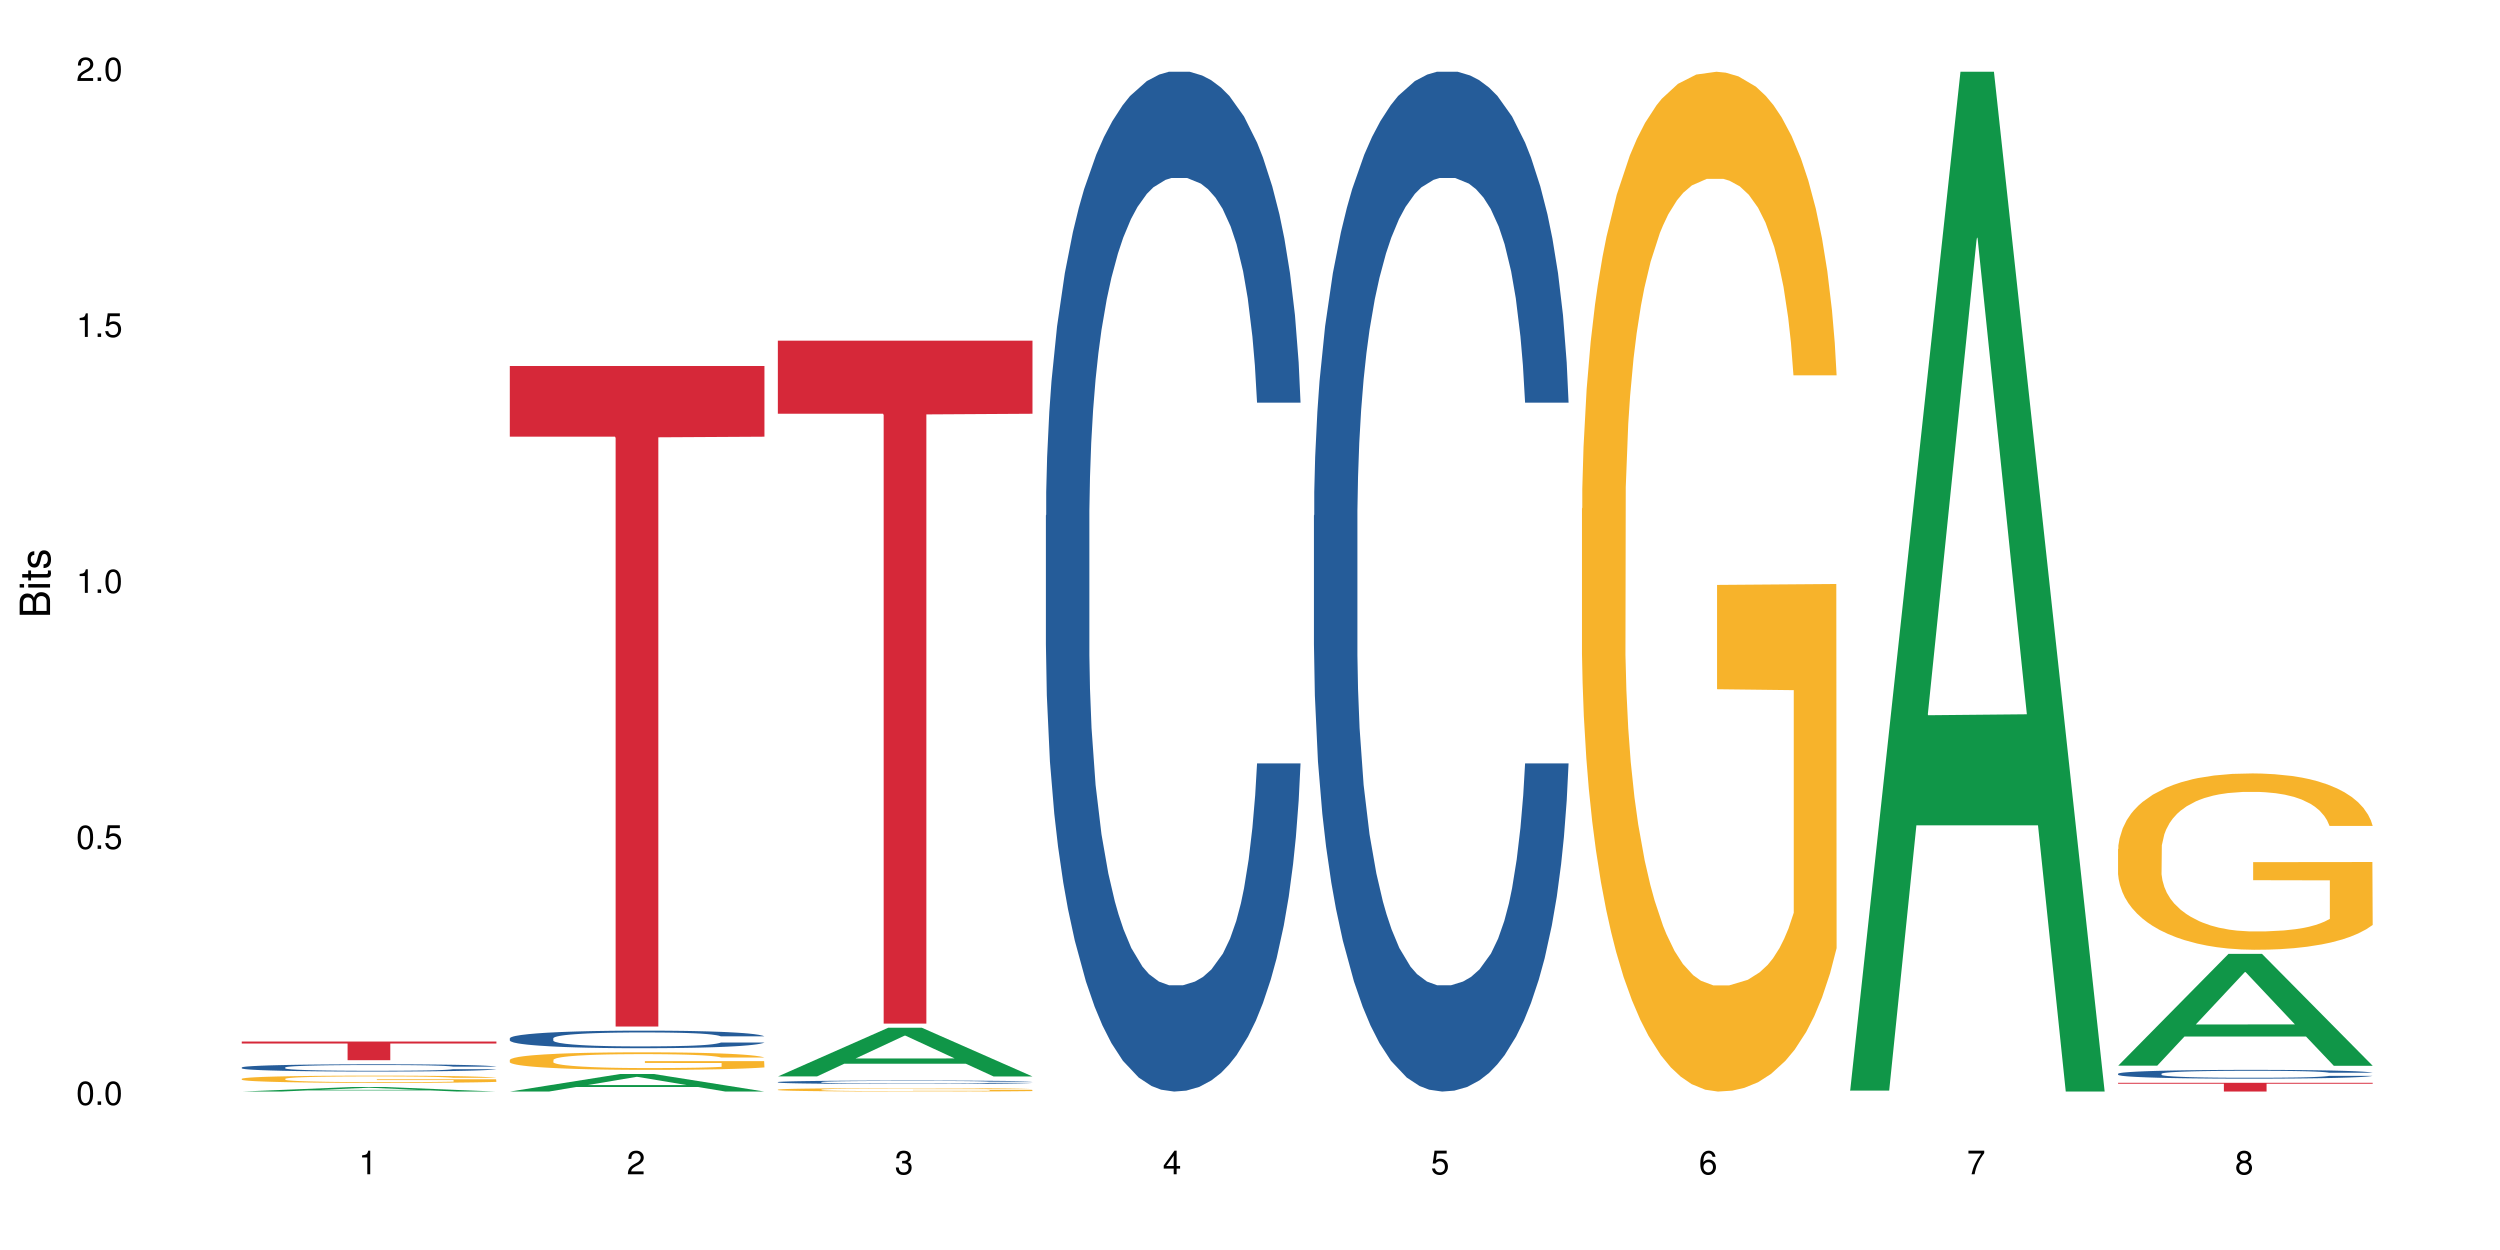 <?xml version="1.0" encoding="UTF-8"?>
<svg xmlns="http://www.w3.org/2000/svg" xmlns:xlink="http://www.w3.org/1999/xlink" width="720pt" height="360pt" viewBox="0 0 720 360" version="1.1">
<defs>
<g>
<symbol overflow="visible" id="glyph0-0">
<path style="stroke:none;" d=""/>
</symbol>
<symbol overflow="visible" id="glyph0-1">
<path style="stroke:none;" d="M 2.641 -6.797 C 2 -6.797 1.422 -6.531 1.078 -6.047 C 0.641 -5.453 0.406 -4.547 0.406 -3.297 C 0.406 -1 1.188 0.219 2.641 0.219 C 4.078 0.219 4.859 -1 4.859 -3.234 C 4.859 -4.562 4.656 -5.438 4.203 -6.047 C 3.844 -6.531 3.281 -6.797 2.641 -6.797 Z M 2.641 -6.047 C 3.547 -6.047 4 -5.125 4 -3.312 C 4 -1.375 3.562 -0.484 2.625 -0.484 C 1.734 -0.484 1.281 -1.422 1.281 -3.281 C 1.281 -5.141 1.734 -6.047 2.641 -6.047 Z M 2.641 -6.047 "/>
</symbol>
<symbol overflow="visible" id="glyph0-2">
<path style="stroke:none;" d="M 1.828 -1 L 0.828 -1 L 0.828 0 L 1.828 0 Z M 1.828 -1 "/>
</symbol>
<symbol overflow="visible" id="glyph0-3">
<path style="stroke:none;" d="M 4.562 -6.797 L 1.062 -6.797 L 0.547 -3.094 L 1.328 -3.094 C 1.719 -3.562 2.047 -3.734 2.578 -3.734 C 3.484 -3.734 4.062 -3.109 4.062 -2.094 C 4.062 -1.125 3.484 -0.531 2.578 -0.531 C 1.828 -0.531 1.375 -0.906 1.188 -1.672 L 0.328 -1.672 C 0.453 -1.109 0.547 -0.844 0.75 -0.594 C 1.125 -0.078 1.828 0.219 2.594 0.219 C 3.969 0.219 4.922 -0.781 4.922 -2.219 C 4.922 -3.562 4.031 -4.484 2.719 -4.484 C 2.25 -4.484 1.859 -4.359 1.469 -4.062 L 1.734 -5.969 L 4.562 -5.969 Z M 4.562 -6.797 "/>
</symbol>
<symbol overflow="visible" id="glyph0-4">
<path style="stroke:none;" d="M 2.484 -4.844 L 2.484 0 L 3.328 0 L 3.328 -6.797 L 2.766 -6.797 C 2.469 -5.75 2.281 -5.609 0.984 -5.453 L 0.984 -4.844 Z M 2.484 -4.844 "/>
</symbol>
<symbol overflow="visible" id="glyph0-5">
<path style="stroke:none;" d="M 4.859 -0.828 L 1.281 -0.828 C 1.359 -1.391 1.672 -1.75 2.5 -2.234 L 3.469 -2.75 C 4.406 -3.266 4.906 -3.969 4.906 -4.812 C 4.906 -5.375 4.672 -5.906 4.266 -6.266 C 3.859 -6.625 3.375 -6.797 2.719 -6.797 C 1.859 -6.797 1.219 -6.5 0.844 -5.922 C 0.609 -5.562 0.5 -5.125 0.484 -4.438 L 1.328 -4.438 C 1.359 -4.906 1.406 -5.188 1.531 -5.406 C 1.75 -5.812 2.188 -6.062 2.703 -6.062 C 3.469 -6.062 4.031 -5.516 4.031 -4.781 C 4.031 -4.25 3.719 -3.797 3.125 -3.438 L 2.234 -2.938 C 0.812 -2.141 0.406 -1.5 0.328 0 L 4.859 0 Z M 4.859 -0.828 "/>
</symbol>
<symbol overflow="visible" id="glyph0-6">
<path style="stroke:none;" d="M 2.125 -3.125 L 2.578 -3.125 C 3.516 -3.125 3.984 -2.703 3.984 -1.891 C 3.984 -1.031 3.469 -0.531 2.578 -0.531 C 1.656 -0.531 1.203 -0.984 1.156 -1.969 L 0.312 -1.969 C 0.344 -1.422 0.438 -1.078 0.609 -0.766 C 0.953 -0.109 1.625 0.219 2.547 0.219 C 3.953 0.219 4.859 -0.609 4.859 -1.906 C 4.859 -2.766 4.516 -3.25 3.703 -3.516 C 4.344 -3.766 4.656 -4.25 4.656 -4.938 C 4.656 -6.109 3.875 -6.797 2.578 -6.797 C 1.203 -6.797 0.484 -6.047 0.453 -4.609 L 1.297 -4.609 C 1.312 -5.016 1.344 -5.25 1.453 -5.453 C 1.641 -5.828 2.062 -6.062 2.594 -6.062 C 3.344 -6.062 3.797 -5.625 3.797 -4.906 C 3.797 -4.422 3.609 -4.141 3.25 -3.984 C 3.016 -3.891 2.719 -3.844 2.125 -3.844 Z M 2.125 -3.125 "/>
</symbol>
<symbol overflow="visible" id="glyph0-7">
<path style="stroke:none;" d="M 3.141 -1.625 L 3.141 0 L 3.984 0 L 3.984 -1.625 L 4.984 -1.625 L 4.984 -2.391 L 3.984 -2.391 L 3.984 -6.797 L 3.359 -6.797 L 0.266 -2.516 L 0.266 -1.625 Z M 3.141 -2.391 L 1 -2.391 L 3.141 -5.359 Z M 3.141 -2.391 "/>
</symbol>
<symbol overflow="visible" id="glyph0-8">
<path style="stroke:none;" d="M 4.781 -5.031 C 4.609 -6.141 3.891 -6.797 2.844 -6.797 C 2.094 -6.797 1.422 -6.438 1.031 -5.828 C 0.609 -5.172 0.406 -4.344 0.406 -3.094 C 0.406 -1.953 0.578 -1.234 0.984 -0.625 C 1.359 -0.078 1.953 0.219 2.703 0.219 C 3.984 0.219 4.922 -0.734 4.922 -2.078 C 4.922 -3.344 4.062 -4.234 2.844 -4.234 C 2.172 -4.234 1.641 -3.969 1.281 -3.469 C 1.281 -5.125 1.828 -6.047 2.797 -6.047 C 3.391 -6.047 3.797 -5.672 3.938 -5.031 Z M 2.734 -3.484 C 3.547 -3.484 4.062 -2.922 4.062 -2 C 4.062 -1.156 3.484 -0.531 2.703 -0.531 C 1.922 -0.531 1.328 -1.188 1.328 -2.047 C 1.328 -2.891 1.906 -3.484 2.734 -3.484 Z M 2.734 -3.484 "/>
</symbol>
<symbol overflow="visible" id="glyph0-9">
<path style="stroke:none;" d="M 4.984 -6.797 L 0.438 -6.797 L 0.438 -5.969 L 4.109 -5.969 C 2.5 -3.656 1.828 -2.234 1.328 0 L 2.219 0 C 2.594 -2.172 3.453 -4.047 4.984 -6.094 Z M 4.984 -6.797 "/>
</symbol>
<symbol overflow="visible" id="glyph0-10">
<path style="stroke:none;" d="M 3.75 -3.578 C 4.453 -4 4.688 -4.344 4.688 -4.984 C 4.688 -6.047 3.844 -6.797 2.641 -6.797 C 1.438 -6.797 0.594 -6.047 0.594 -4.984 C 0.594 -4.359 0.828 -4.016 1.516 -3.578 C 0.734 -3.203 0.359 -2.641 0.359 -1.891 C 0.359 -0.641 1.297 0.219 2.641 0.219 C 3.984 0.219 4.922 -0.641 4.922 -1.875 C 4.922 -2.641 4.531 -3.203 3.75 -3.578 Z M 2.641 -6.047 C 3.359 -6.047 3.812 -5.625 3.812 -4.969 C 3.812 -4.344 3.344 -3.922 2.641 -3.922 C 1.922 -3.922 1.453 -4.344 1.453 -4.984 C 1.453 -5.625 1.922 -6.047 2.641 -6.047 Z M 2.641 -3.203 C 3.484 -3.203 4.062 -2.672 4.062 -1.875 C 4.062 -1.062 3.484 -0.531 2.625 -0.531 C 1.797 -0.531 1.219 -1.078 1.219 -1.875 C 1.219 -2.672 1.797 -3.203 2.641 -3.203 Z M 2.641 -3.203 "/>
</symbol>
<symbol overflow="visible" id="glyph1-0">
<path style="stroke:none;" d=""/>
</symbol>
<symbol overflow="visible" id="glyph1-1">
<path style="stroke:none;" d="M 0 -0.953 L 0 -4.891 C 0 -5.719 -0.234 -6.344 -0.734 -6.797 C -1.188 -7.234 -1.812 -7.469 -2.5 -7.469 C -3.547 -7.469 -4.188 -7 -4.625 -5.875 C -4.984 -6.672 -5.641 -7.094 -6.531 -7.094 C -7.156 -7.094 -7.734 -6.859 -8.141 -6.391 C -8.562 -5.938 -8.75 -5.344 -8.75 -4.5 L -8.75 -0.953 Z M -4.984 -2.062 L -7.766 -2.062 L -7.766 -4.219 C -7.766 -4.844 -7.688 -5.203 -7.453 -5.5 C -7.219 -5.812 -6.859 -5.969 -6.375 -5.969 C -5.906 -5.969 -5.531 -5.812 -5.297 -5.5 C -5.062 -5.203 -4.984 -4.844 -4.984 -4.219 Z M -0.984 -2.062 L -4 -2.062 L -4 -4.781 C -4 -5.328 -3.859 -5.688 -3.578 -5.953 C -3.297 -6.219 -2.922 -6.359 -2.484 -6.359 C -2.062 -6.359 -1.688 -6.219 -1.406 -5.953 C -1.109 -5.688 -0.984 -5.328 -0.984 -4.781 Z M -0.984 -2.062 "/>
</symbol>
<symbol overflow="visible" id="glyph1-2">
<path style="stroke:none;" d="M -6.281 -1.797 L -6.281 -0.797 L 0 -0.797 L 0 -1.797 Z M -8.75 -1.797 L -8.75 -0.797 L -7.484 -0.797 L -7.484 -1.797 Z M -8.75 -1.797 "/>
</symbol>
<symbol overflow="visible" id="glyph1-3">
<path style="stroke:none;" d="M -6.281 -3.047 L -6.281 -2.016 L -8.016 -2.016 L -8.016 -1.016 L -6.281 -1.016 L -6.281 -0.172 L -5.469 -0.172 L -5.469 -1.016 L -0.719 -1.016 C -0.078 -1.016 0.281 -1.453 0.281 -2.234 C 0.281 -2.469 0.25 -2.719 0.188 -3.047 L -0.641 -3.047 C -0.609 -2.922 -0.594 -2.766 -0.594 -2.562 C -0.594 -2.141 -0.719 -2.016 -1.156 -2.016 L -5.469 -2.016 L -5.469 -3.047 Z M -6.281 -3.047 "/>
</symbol>
<symbol overflow="visible" id="glyph1-4">
<path style="stroke:none;" d="M -4.531 -5.25 C -5.766 -5.25 -6.469 -4.422 -6.469 -2.969 C -6.469 -1.516 -5.719 -0.562 -4.547 -0.562 C -3.562 -0.562 -3.094 -1.062 -2.734 -2.562 L -2.516 -3.484 C -2.344 -4.188 -2.094 -4.469 -1.625 -4.469 C -1.047 -4.469 -0.641 -3.875 -0.641 -3 C -0.641 -2.453 -0.797 -2 -1.062 -1.75 C -1.25 -1.594 -1.422 -1.531 -1.875 -1.469 L -1.875 -0.406 C -0.422 -0.453 0.281 -1.266 0.281 -2.922 C 0.281 -4.5 -0.5 -5.516 -1.719 -5.516 C -2.656 -5.516 -3.172 -4.984 -3.469 -3.734 L -3.703 -2.766 C -3.891 -1.953 -4.156 -1.609 -4.594 -1.609 C -5.172 -1.609 -5.547 -2.125 -5.547 -2.938 C -5.547 -3.75 -5.203 -4.172 -4.531 -4.203 Z M -4.531 -5.25 "/>
</symbol>
</g>
</defs>
<g id="surface14164">
<rect x="0" y="0" width="720" height="360" style="fill:rgb(100%,100%,100%);fill-opacity:1;stroke:none;"/>
<path style=" stroke:none;fill-rule:nonzero;fill:rgb(6.275%,58.824%,28.235%);fill-opacity:1;" d="M 69.629 314.371 L 69.707 314.367 L 101.441 313.059 L 111.078 313.059 L 142.965 314.371 L 131.762 314.371 L 123.77 314.027 L 88.746 314.027 L 80.91 314.371 L 69.629 314.371 L 92.117 313.887 L 120.559 313.883 L 106.375 313.273 L 106.219 313.27 L 106.062 313.273 L 92.039 313.883 L 92.117 313.887 Z M 69.629 314.371 "/>
<path style=" stroke:none;fill-rule:nonzero;fill:rgb(14.51%,36.078%,60%);fill-opacity:1;" d="M 69.629 307.422 L 69.719 307.422 L 69.719 307.375 L 69.988 307.301 L 70.613 307.211 L 71.238 307.148 L 72.848 307.035 L 75.086 306.926 L 77.41 306.84 L 79.109 306.793 L 80.629 306.754 L 84.117 306.684 L 86.355 306.645 L 88.77 306.613 L 91.719 306.582 L 93.867 306.562 L 98.695 306.531 L 102.273 306.52 L 105.047 306.512 L 111.039 306.512 L 114.613 306.52 L 117.207 306.527 L 120.07 306.543 L 122.484 306.562 L 126.688 306.605 L 130.445 306.656 L 132.145 306.688 L 134.828 306.746 L 136.883 306.805 L 138.316 306.855 L 139.926 306.926 L 141.355 307.012 L 142.43 307.109 L 142.965 307.191 L 130.445 307.191 L 129.82 307.113 L 129.102 307.055 L 127.762 306.977 L 126.422 306.922 L 124.543 306.867 L 122.844 306.828 L 120.516 306.793 L 118.461 306.77 L 116.312 306.754 L 114.258 306.742 L 110.32 306.73 L 105.762 306.73 L 104.062 306.734 L 100.574 306.75 L 98.695 306.762 L 96.012 306.789 L 94.133 306.812 L 91.898 306.852 L 90.379 306.887 L 88.5 306.934 L 87.16 306.98 L 85.637 307.043 L 84.742 307.09 L 83.938 307.145 L 83.223 307.207 L 82.688 307.273 L 82.328 307.344 L 82.148 307.414 L 82.148 307.711 L 82.328 307.777 L 82.777 307.859 L 83.938 307.977 L 85.637 308.078 L 87.605 308.156 L 89.484 308.215 L 90.559 308.242 L 91.988 308.273 L 94.223 308.309 L 97.445 308.348 L 99.32 308.363 L 102.184 308.379 L 105.137 308.387 L 109.07 308.387 L 112.559 308.379 L 114.883 308.371 L 117.297 308.355 L 120.605 308.32 L 122.664 308.293 L 124.453 308.254 L 125.793 308.219 L 126.688 308.188 L 128.031 308.129 L 129.102 308.062 L 129.906 307.996 L 130.445 307.93 L 142.965 307.93 L 142.43 308.008 L 141.625 308.082 L 140.82 308.137 L 139.566 308.203 L 138.137 308.266 L 136.078 308.332 L 134.379 308.375 L 132.145 308.422 L 130.086 308.461 L 127.852 308.492 L 124.543 308.531 L 122.395 308.551 L 120.07 308.566 L 117.297 308.582 L 113.809 308.594 L 110.055 308.602 L 106.566 308.605 L 102.809 308.602 L 100.035 308.594 L 96.371 308.574 L 91.809 308.543 L 88.5 308.504 L 85.906 308.469 L 83.672 308.43 L 81.168 308.379 L 77.945 308.293 L 75.98 308.23 L 74.637 308.176 L 73.117 308.102 L 72.043 308.035 L 70.793 307.926 L 69.898 307.793 L 69.629 307.688 Z M 69.629 307.422 "/>
<path style=" stroke:none;fill-rule:nonzero;fill:rgb(96.863%,70.196%,16.863%);fill-opacity:1;" d="M 69.629 310.68 L 69.719 310.68 L 69.719 310.641 L 70.078 310.555 L 70.973 310.438 L 72.133 310.34 L 73.387 310.262 L 74.191 310.223 L 75.531 310.164 L 76.695 310.121 L 79.645 310.035 L 83.402 309.957 L 85.461 309.922 L 87.785 309.891 L 91.094 309.852 L 92.613 309.84 L 97.266 309.809 L 102.543 309.789 L 108.355 309.785 L 111.039 309.785 L 114.703 309.793 L 119.711 309.816 L 122.574 309.836 L 124.809 309.852 L 127.137 309.879 L 129.996 309.918 L 132.68 309.961 L 134.828 310.008 L 136.973 310.066 L 138.762 310.125 L 140.281 310.195 L 141.625 310.273 L 142.43 310.34 L 142.965 310.406 L 130.535 310.406 L 129.82 310.34 L 129.016 310.289 L 127.672 310.227 L 126.332 310.18 L 124.988 310.145 L 122.484 310.094 L 120.34 310.062 L 117.656 310.035 L 115.062 310.02 L 112.109 310.008 L 110.32 310.004 L 105.582 310.004 L 101.289 310.016 L 98.785 310.031 L 96.996 310.047 L 94.492 310.078 L 92.973 310.102 L 92.078 310.113 L 89.395 310.176 L 87.605 310.227 L 86.621 310.266 L 85.371 310.32 L 84.477 310.375 L 83.492 310.449 L 82.953 310.508 L 82.238 310.637 L 82.148 310.98 L 82.418 311.055 L 82.953 311.133 L 83.672 311.199 L 84.742 311.273 L 85.816 311.328 L 87.695 311.402 L 89.305 311.453 L 90.559 311.484 L 92.973 311.535 L 93.957 311.555 L 96.281 311.59 L 98.695 311.617 L 101.648 311.637 L 103.883 311.648 L 107.461 311.66 L 112.02 311.66 L 117.387 311.648 L 120.785 311.633 L 123.109 311.617 L 124.633 311.605 L 126.508 311.582 L 127.852 311.562 L 129.102 311.543 L 130.625 311.512 L 130.625 311.055 L 108.535 311.051 L 108.535 310.836 L 142.875 310.836 L 142.965 311.582 L 141.086 311.633 L 138.762 311.684 L 136.527 311.723 L 134.199 311.754 L 130.891 311.793 L 128.207 311.812 L 124.094 311.84 L 120.34 311.859 L 116.402 311.871 L 112.914 311.875 L 108.801 311.879 L 105.137 311.875 L 101.199 311.863 L 98.07 311.848 L 95.207 311.828 L 92.344 311.805 L 88.77 311.762 L 86.441 311.73 L 84.027 311.691 L 81.613 311.641 L 79.469 311.59 L 78.035 311.551 L 76.605 311.504 L 75.086 311.445 L 73.652 311.383 L 72.582 311.324 L 71.598 311.258 L 70.883 311.191 L 70.164 311.105 L 69.809 311.039 L 69.629 310.98 Z M 69.629 310.68 "/>
<path style=" stroke:none;fill-rule:nonzero;fill:rgb(83.922%,15.686%,22.353%);fill-opacity:1;" d="M 69.629 299.969 L 142.965 299.969 L 142.965 300.543 L 112.402 300.547 L 112.402 305.332 L 100.105 305.332 L 100.105 300.551 L 99.926 300.543 L 69.629 300.543 Z M 69.629 299.969 "/>
<path style=" stroke:none;fill-rule:nonzero;fill:rgb(6.275%,58.824%,28.235%);fill-opacity:1;" d="M 146.824 314.367 L 146.902 314.359 L 178.637 309.309 L 188.273 309.309 L 220.16 314.371 L 208.957 314.371 L 200.965 313.051 L 165.941 313.051 L 158.109 314.367 L 146.824 314.367 L 169.312 312.504 L 197.754 312.496 L 183.57 310.137 L 183.414 310.129 L 183.258 310.145 L 169.234 312.496 L 169.312 312.504 Z M 146.824 314.367 "/>
<path style=" stroke:none;fill-rule:nonzero;fill:rgb(14.51%,36.078%,60%);fill-opacity:1;" d="M 146.824 299.027 L 146.914 299.023 L 146.914 298.91 L 147.184 298.734 L 147.809 298.512 L 148.434 298.359 L 150.043 298.086 L 152.281 297.824 L 154.605 297.621 L 156.305 297.5 L 157.824 297.406 L 161.312 297.234 L 163.551 297.148 L 165.965 297.07 L 168.914 296.992 L 171.062 296.945 L 175.891 296.871 L 179.469 296.84 L 182.242 296.824 L 188.234 296.824 L 191.812 296.844 L 194.406 296.867 L 197.266 296.902 L 199.68 296.945 L 203.883 297.047 L 207.641 297.176 L 209.34 297.25 L 212.023 297.395 L 214.078 297.531 L 215.512 297.652 L 217.121 297.824 L 218.551 298.031 L 219.625 298.27 L 220.16 298.469 L 207.641 298.469 L 207.016 298.281 L 206.301 298.137 L 204.957 297.949 L 203.617 297.812 L 201.738 297.68 L 200.039 297.594 L 197.715 297.504 L 195.656 297.449 L 193.512 297.406 L 191.453 297.379 L 187.52 297.352 L 182.957 297.352 L 181.258 297.359 L 177.77 297.398 L 175.891 297.43 L 173.207 297.496 L 171.332 297.555 L 169.094 297.648 L 167.574 297.727 L 165.695 297.848 L 164.355 297.953 L 162.836 298.105 L 161.941 298.223 L 161.137 298.352 L 160.418 298.504 L 159.883 298.664 L 159.523 298.836 L 159.348 299.004 L 159.348 299.723 L 159.523 299.887 L 159.973 300.082 L 161.137 300.363 L 162.836 300.609 L 164.801 300.805 L 166.68 300.941 L 167.754 301.008 L 169.184 301.082 L 171.418 301.176 L 174.641 301.266 L 176.516 301.305 L 179.379 301.34 L 182.332 301.359 L 186.266 301.359 L 189.754 301.34 L 192.078 301.316 L 194.492 301.281 L 197.805 301.203 L 199.859 301.129 L 201.648 301.039 L 202.988 300.953 L 203.883 300.879 L 205.227 300.734 L 206.301 300.578 L 207.105 300.414 L 207.641 300.258 L 220.16 300.258 L 219.625 300.441 L 218.82 300.625 L 218.016 300.758 L 216.762 300.918 L 215.332 301.062 L 213.273 301.227 L 211.574 301.332 L 209.34 301.445 L 207.281 301.535 L 205.047 301.613 L 201.738 301.707 L 199.59 301.754 L 197.266 301.793 L 194.492 301.832 L 191.004 301.863 L 187.25 301.883 L 183.762 301.887 L 180.004 301.879 L 177.234 301.859 L 173.566 301.816 L 169.004 301.734 L 165.695 301.645 L 163.102 301.559 L 160.867 301.465 L 158.363 301.34 L 155.145 301.137 L 153.176 300.98 L 151.832 300.852 L 150.312 300.668 L 149.238 300.508 L 147.988 300.25 L 147.094 299.922 L 146.824 299.664 Z M 146.824 299.027 "/>
<path style=" stroke:none;fill-rule:nonzero;fill:rgb(96.863%,70.196%,16.863%);fill-opacity:1;" d="M 146.824 305.234 L 146.914 305.23 L 146.914 305.137 L 147.273 304.93 L 148.168 304.645 L 149.328 304.406 L 150.582 304.223 L 151.387 304.125 L 152.727 303.984 L 153.891 303.883 L 156.844 303.676 L 160.598 303.48 L 162.656 303.398 L 164.98 303.32 L 168.289 303.234 L 169.809 303.199 L 174.461 303.125 L 179.738 303.078 L 185.551 303.066 L 188.234 303.07 L 191.898 303.09 L 196.91 303.141 L 199.77 303.188 L 202.008 303.234 L 204.332 303.293 L 207.195 303.387 L 209.875 303.496 L 212.023 303.605 L 214.168 303.746 L 215.957 303.895 L 217.477 304.055 L 218.82 304.25 L 219.625 304.41 L 220.16 304.574 L 207.73 304.574 L 207.016 304.41 L 206.211 304.285 L 204.867 304.133 L 203.527 304.023 L 202.184 303.934 L 199.68 303.816 L 197.535 303.742 L 194.852 303.676 L 192.258 303.637 L 189.305 303.605 L 187.52 303.598 L 182.777 303.598 L 178.484 303.629 L 175.98 303.668 L 174.191 303.703 L 171.688 303.773 L 170.168 303.828 L 169.273 303.867 L 166.59 304.008 L 164.801 304.141 L 163.816 304.227 L 162.566 304.367 L 161.672 304.488 L 160.688 304.676 L 160.152 304.812 L 159.434 305.129 L 159.348 305.961 L 159.613 306.137 L 160.152 306.324 L 160.867 306.492 L 161.941 306.668 L 163.012 306.801 L 164.891 306.98 L 166.5 307.102 L 167.754 307.18 L 170.168 307.305 L 171.152 307.348 L 173.477 307.43 L 175.891 307.496 L 178.844 307.551 L 181.078 307.578 L 184.656 307.602 L 189.219 307.602 L 194.582 307.574 L 197.98 307.535 L 200.309 307.5 L 201.828 307.469 L 203.707 307.418 L 205.047 307.371 L 206.301 307.32 L 207.82 307.242 L 207.82 306.137 L 185.73 306.133 L 185.73 305.613 L 220.07 305.609 L 220.16 307.418 L 218.285 307.543 L 215.957 307.66 L 213.723 307.754 L 211.398 307.832 L 208.086 307.922 L 205.406 307.977 L 201.289 308.039 L 197.535 308.082 L 193.598 308.109 L 190.113 308.125 L 185.996 308.129 L 182.332 308.121 L 178.395 308.09 L 175.266 308.055 L 172.402 308.008 L 169.543 307.949 L 165.965 307.852 L 163.641 307.773 L 161.223 307.676 L 158.809 307.559 L 156.664 307.434 L 155.23 307.34 L 153.801 307.227 L 152.281 307.09 L 150.852 306.93 L 149.777 306.789 L 148.793 306.625 L 148.078 306.473 L 147.363 306.266 L 147.004 306.098 L 146.824 305.957 Z M 146.824 305.234 "/>
<path style=" stroke:none;fill-rule:nonzero;fill:rgb(83.922%,15.686%,22.353%);fill-opacity:1;" d="M 146.824 105.402 L 220.16 105.402 L 220.16 125.766 L 189.598 125.945 L 189.598 295.645 L 177.301 295.645 L 177.301 126.125 L 177.121 125.766 L 146.824 125.766 Z M 146.824 105.402 "/>
<path style=" stroke:none;fill-rule:nonzero;fill:rgb(6.275%,58.824%,28.235%);fill-opacity:1;" d="M 224.02 310.008 L 224.098 309.996 L 255.832 295.98 L 265.469 295.98 L 297.355 310.023 L 286.152 310.023 L 278.16 306.355 L 243.141 306.355 L 235.305 310.008 L 224.02 310.008 L 246.508 304.84 L 274.949 304.828 L 260.77 298.273 L 260.609 298.262 L 260.453 298.301 L 246.43 304.828 L 246.508 304.84 Z M 224.02 310.008 "/>
<path style=" stroke:none;fill-rule:nonzero;fill:rgb(14.51%,36.078%,60%);fill-opacity:1;" d="M 224.02 311.633 L 224.109 311.633 L 224.109 311.613 L 224.379 311.578 L 225.004 311.535 L 225.633 311.504 L 227.242 311.449 L 229.477 311.398 L 231.801 311.359 L 233.5 311.336 L 235.023 311.316 L 238.508 311.281 L 240.746 311.266 L 243.16 311.25 L 246.113 311.234 L 248.258 311.227 L 253.086 311.211 L 256.664 311.203 L 269.008 311.203 L 271.602 311.211 L 274.461 311.219 L 276.875 311.227 L 281.082 311.246 L 284.836 311.27 L 286.535 311.285 L 289.219 311.312 L 291.277 311.34 L 292.707 311.363 L 294.316 311.398 L 295.746 311.438 L 296.82 311.484 L 297.355 311.523 L 284.836 311.523 L 284.211 311.488 L 283.496 311.461 L 282.152 311.422 L 280.812 311.395 L 278.934 311.371 L 277.234 311.352 L 274.91 311.336 L 272.852 311.324 L 270.707 311.316 L 268.648 311.309 L 264.715 311.305 L 260.152 311.305 L 258.453 311.309 L 254.965 311.312 L 253.086 311.32 L 250.406 311.332 L 248.527 311.344 L 246.289 311.363 L 244.77 311.379 L 242.891 311.402 L 241.551 311.422 L 240.031 311.453 L 239.137 311.477 L 238.332 311.5 L 237.613 311.531 L 237.078 311.562 L 236.723 311.598 L 236.543 311.629 L 236.543 311.77 L 236.723 311.805 L 237.168 311.84 L 238.332 311.898 L 240.031 311.945 L 241.996 311.984 L 243.875 312.012 L 244.949 312.023 L 246.379 312.039 L 248.617 312.055 L 251.836 312.074 L 253.715 312.082 L 256.574 312.09 L 259.527 312.094 L 263.461 312.094 L 266.949 312.09 L 269.273 312.086 L 271.691 312.078 L 275 312.062 L 277.055 312.047 L 278.844 312.031 L 280.188 312.012 L 281.082 311.996 L 282.422 311.969 L 283.496 311.938 L 284.301 311.906 L 284.836 311.875 L 297.355 311.875 L 296.82 311.914 L 296.016 311.949 L 295.211 311.973 L 293.957 312.008 L 292.527 312.035 L 290.473 312.066 L 288.773 312.086 L 286.535 312.109 L 284.48 312.129 L 282.242 312.141 L 278.934 312.16 L 276.789 312.168 L 274.461 312.18 L 271.691 312.184 L 268.203 312.191 L 264.445 312.195 L 257.203 312.195 L 254.43 312.191 L 250.762 312.184 L 246.199 312.168 L 242.891 312.148 L 240.297 312.133 L 238.062 312.113 L 235.559 312.09 L 232.34 312.051 L 230.371 312.02 L 229.031 311.992 L 227.508 311.957 L 226.438 311.926 L 225.184 311.875 L 224.289 311.809 L 224.02 311.758 Z M 224.02 311.633 "/>
<path style=" stroke:none;fill-rule:nonzero;fill:rgb(96.863%,70.196%,16.863%);fill-opacity:1;" d="M 224.02 313.801 L 224.109 313.801 L 224.109 313.781 L 224.469 313.742 L 225.363 313.688 L 226.523 313.641 L 227.777 313.602 L 228.582 313.582 L 229.926 313.555 L 231.086 313.535 L 234.039 313.496 L 237.793 313.457 L 239.852 313.441 L 242.176 313.426 L 245.484 313.41 L 247.004 313.402 L 251.656 313.387 L 256.934 313.379 L 262.746 313.375 L 265.43 313.375 L 269.098 313.379 L 274.105 313.391 L 276.965 313.398 L 279.203 313.41 L 281.527 313.422 L 284.391 313.438 L 287.074 313.461 L 289.219 313.48 L 291.367 313.508 L 293.152 313.539 L 294.676 313.57 L 296.016 313.609 L 296.82 313.641 L 297.355 313.672 L 284.926 313.672 L 284.211 313.641 L 283.406 313.617 L 282.062 313.586 L 280.723 313.562 L 279.383 313.547 L 276.875 313.523 L 274.73 313.508 L 272.047 313.496 L 269.453 313.488 L 266.504 313.48 L 259.973 313.48 L 255.68 313.488 L 253.176 313.492 L 251.387 313.5 L 248.883 313.516 L 247.363 313.527 L 246.469 313.531 L 243.785 313.562 L 241.996 313.586 L 241.016 313.605 L 239.762 313.633 L 238.867 313.656 L 237.883 313.691 L 237.348 313.719 L 236.633 313.781 L 236.543 313.945 L 236.809 313.98 L 237.348 314.016 L 238.062 314.051 L 239.137 314.082 L 240.207 314.109 L 242.086 314.145 L 243.695 314.168 L 244.949 314.184 L 247.363 314.207 L 248.348 314.219 L 250.672 314.234 L 253.086 314.246 L 256.039 314.258 L 258.273 314.262 L 261.852 314.266 L 266.414 314.266 L 271.777 314.262 L 275.176 314.254 L 277.504 314.246 L 279.023 314.242 L 280.902 314.23 L 282.242 314.223 L 283.496 314.211 L 285.016 314.195 L 285.016 313.98 L 262.926 313.977 L 262.926 313.875 L 297.27 313.875 L 297.355 314.23 L 295.48 314.254 L 293.152 314.277 L 290.918 314.297 L 288.594 314.312 L 285.285 314.328 L 282.602 314.34 L 278.488 314.352 L 274.73 314.363 L 270.797 314.367 L 267.309 314.371 L 263.195 314.371 L 259.527 314.367 L 255.59 314.363 L 252.461 314.355 L 249.598 314.348 L 246.738 314.336 L 243.16 314.316 L 240.836 314.301 L 238.422 314.281 L 236.004 314.258 L 233.859 314.234 L 232.43 314.215 L 230.996 314.195 L 229.477 314.168 L 228.047 314.137 L 226.973 314.105 L 225.988 314.074 L 225.273 314.047 L 224.559 314.004 L 224.199 313.973 L 224.02 313.945 Z M 224.02 313.801 "/>
<path style=" stroke:none;fill-rule:nonzero;fill:rgb(83.922%,15.686%,22.353%);fill-opacity:1;" d="M 224.02 98.109 L 297.355 98.109 L 297.355 119.16 L 266.793 119.348 L 266.793 294.801 L 254.496 294.801 L 254.496 119.531 L 254.316 119.16 L 224.02 119.16 Z M 224.02 98.109 "/>
<path style=" stroke:none;fill-rule:nonzero;fill:rgb(14.51%,36.078%,60%);fill-opacity:1;" d="M 301.219 148.457 L 301.305 148.188 L 301.305 141.742 L 301.574 131.543 L 302.199 118.656 L 302.828 109.797 L 304.438 93.957 L 306.672 78.652 L 308.996 66.84 L 310.695 59.859 L 312.219 54.492 L 315.707 44.559 L 317.941 39.457 L 320.355 34.891 L 323.309 30.328 L 325.453 27.645 L 330.285 23.348 L 333.859 21.469 L 336.633 20.664 L 342.625 20.664 L 346.203 21.738 L 348.797 23.078 L 351.656 25.227 L 354.074 27.645 L 358.277 33.551 L 362.031 41.066 L 363.73 45.363 L 366.414 53.684 L 368.473 61.738 L 369.902 68.719 L 371.512 78.652 L 372.945 90.734 L 374.016 104.426 L 374.555 115.969 L 362.031 115.969 L 361.406 105.23 L 360.691 96.91 L 359.348 85.902 L 358.008 78.117 L 356.129 70.332 L 354.43 65.23 L 352.105 60.129 L 350.047 56.906 L 347.902 54.492 L 345.844 52.879 L 341.91 51.27 L 337.348 51.27 L 335.648 51.805 L 332.16 53.953 L 330.285 55.832 L 327.602 59.59 L 325.723 63.082 L 323.484 68.449 L 321.965 73.016 L 320.086 79.996 L 318.746 86.172 L 317.227 95.031 L 316.332 101.742 L 315.527 109.258 L 314.812 118.117 L 314.273 127.516 L 313.918 137.449 L 313.738 147.113 L 313.738 188.727 L 313.918 198.391 L 314.363 209.668 L 315.527 226.043 L 317.227 240.273 L 319.195 251.547 L 321.07 259.602 L 322.145 263.359 L 323.574 267.656 L 325.812 273.027 L 329.031 278.395 L 330.91 280.543 L 333.77 282.691 L 336.723 283.766 L 340.656 283.766 L 344.145 282.691 L 346.473 281.348 L 348.887 279.199 L 352.195 274.637 L 354.25 270.34 L 356.039 265.242 L 357.383 260.141 L 358.277 255.844 L 359.617 247.52 L 360.691 238.395 L 361.496 228.996 L 362.031 219.867 L 374.555 219.867 L 374.016 230.609 L 373.211 241.078 L 372.406 248.863 L 371.156 258.262 L 369.723 266.582 L 367.668 275.98 L 365.969 282.152 L 363.73 288.867 L 361.676 293.969 L 359.438 298.531 L 356.129 303.898 L 353.984 306.586 L 351.656 309 L 348.887 311.148 L 345.398 313.027 L 341.641 314.102 L 338.152 314.371 L 334.398 313.832 L 331.625 312.762 L 327.957 310.344 L 323.398 305.512 L 320.086 300.41 L 317.496 295.309 L 315.258 289.941 L 312.754 282.691 L 309.535 270.879 L 307.566 261.75 L 306.227 254.234 L 304.707 243.762 L 303.633 234.367 L 302.379 219.332 L 301.484 200.27 L 301.219 185.504 Z M 301.219 148.457 "/>
<path style=" stroke:none;fill-rule:nonzero;fill:rgb(14.51%,36.078%,60%);fill-opacity:1;" d="M 378.414 148.457 L 378.504 148.188 L 378.504 141.742 L 378.77 131.543 L 379.398 118.656 L 380.023 109.797 L 381.633 93.957 L 383.867 78.652 L 386.195 66.84 L 387.895 59.859 L 389.414 54.492 L 392.902 44.559 L 395.137 39.457 L 397.551 34.891 L 400.504 30.328 L 402.648 27.645 L 407.48 23.348 L 411.055 21.469 L 413.828 20.664 L 419.82 20.664 L 423.398 21.738 L 425.992 23.078 L 428.855 25.227 L 431.27 27.645 L 435.473 33.551 L 439.227 41.066 L 440.926 45.363 L 443.609 53.684 L 445.668 61.738 L 447.098 68.719 L 448.707 78.652 L 450.141 90.734 L 451.211 104.426 L 451.75 115.969 L 439.227 115.969 L 438.602 105.23 L 437.887 96.91 L 436.547 85.902 L 435.203 78.117 L 433.324 70.332 L 431.625 65.23 L 429.301 60.129 L 427.246 56.906 L 425.098 54.492 L 423.039 52.879 L 419.105 51.27 L 414.543 51.27 L 412.844 51.805 L 409.355 53.953 L 407.48 55.832 L 404.797 59.59 L 402.918 63.082 L 400.684 68.449 L 399.16 73.016 L 397.285 79.996 L 395.941 86.172 L 394.422 95.031 L 393.527 101.742 L 392.723 109.258 L 392.008 118.117 L 391.469 127.516 L 391.113 137.449 L 390.934 147.113 L 390.934 188.727 L 391.113 198.391 L 391.559 209.668 L 392.723 226.043 L 394.422 240.273 L 396.391 251.547 L 398.266 259.602 L 399.34 263.359 L 400.773 267.656 L 403.008 273.027 L 406.227 278.395 L 408.105 280.543 L 410.969 282.691 L 413.918 283.766 L 417.855 283.766 L 421.34 282.691 L 423.668 281.348 L 426.082 279.199 L 429.391 274.637 L 431.449 270.34 L 433.234 265.242 L 434.578 260.141 L 435.473 255.844 L 436.812 247.52 L 437.887 238.395 L 438.691 228.996 L 439.227 219.867 L 451.75 219.867 L 451.211 230.609 L 450.406 241.078 L 449.602 248.863 L 448.352 258.262 L 446.918 266.582 L 444.863 275.98 L 443.164 282.152 L 440.926 288.867 L 438.871 293.969 L 436.637 298.531 L 433.324 303.898 L 431.18 306.586 L 428.855 309 L 426.082 311.148 L 422.594 313.027 L 418.836 314.102 L 415.348 314.371 L 411.594 313.832 L 408.82 312.762 L 405.152 310.344 L 400.594 305.512 L 397.285 300.41 L 394.691 295.309 L 392.453 289.941 L 389.949 282.691 L 386.73 270.879 L 384.762 261.75 L 383.422 254.234 L 381.902 243.762 L 380.828 234.367 L 379.574 219.332 L 378.68 200.27 L 378.414 185.504 Z M 378.414 148.457 "/>
<path style=" stroke:none;fill-rule:nonzero;fill:rgb(96.863%,70.196%,16.863%);fill-opacity:1;" d="M 455.609 146.461 L 455.699 146.191 L 455.699 140.828 L 456.055 128.758 L 456.949 112.129 L 458.113 98.449 L 459.367 87.719 L 460.172 82.086 L 461.512 74.039 L 462.676 68.141 L 465.625 56.07 L 469.383 44.805 L 471.438 39.977 L 473.766 35.414 L 477.074 30.32 L 478.594 28.441 L 483.246 24.148 L 488.52 21.469 L 494.336 20.664 L 497.016 20.93 L 500.684 22.004 L 505.691 24.953 L 508.555 27.637 L 510.789 30.32 L 513.117 33.805 L 515.977 39.172 L 518.66 45.609 L 520.805 52.047 L 522.953 60.094 L 524.742 68.676 L 526.262 78.062 L 527.605 89.328 L 528.41 98.715 L 528.945 108.105 L 516.516 108.105 L 515.797 98.715 L 514.992 91.477 L 513.652 82.625 L 512.309 76.188 L 510.969 71.09 L 508.465 64.117 L 506.316 59.824 L 503.637 56.07 L 501.043 53.656 L 498.09 52.047 L 496.301 51.508 L 491.562 51.508 L 487.27 53.387 L 484.766 55.531 L 482.977 57.68 L 480.473 61.703 L 478.953 64.922 L 478.059 67.066 L 475.375 75.383 L 473.586 82.891 L 472.602 87.988 L 471.348 96.035 L 470.457 103.277 L 469.473 114.004 L 468.934 122.051 L 468.219 140.293 L 468.129 188.574 L 468.398 198.766 L 468.934 209.762 L 469.648 219.418 L 470.723 229.609 L 471.797 237.391 L 473.676 247.852 L 475.285 254.824 L 476.535 259.383 L 478.953 266.625 L 479.934 269.039 L 482.262 273.867 L 484.676 277.625 L 487.625 280.844 L 489.863 282.453 L 493.441 283.793 L 498 283.793 L 503.367 282.184 L 506.766 280.039 L 509.09 277.891 L 510.609 276.016 L 512.488 273.062 L 513.832 270.383 L 515.082 267.43 L 516.602 262.871 L 516.602 198.766 L 494.512 198.496 L 494.512 168.457 L 528.855 168.188 L 528.945 273.062 L 527.066 280.305 L 524.742 287.281 L 522.508 292.645 L 520.18 297.203 L 516.871 302.301 L 514.188 305.52 L 510.074 309.273 L 506.316 311.688 L 502.383 313.297 L 498.895 314.102 L 494.781 314.371 L 491.113 313.836 L 487.18 312.227 L 484.051 310.078 L 481.188 307.398 L 478.324 303.91 L 474.746 298.277 L 472.422 293.719 L 470.008 288.086 L 467.594 281.379 L 465.445 274.137 L 464.016 268.504 L 462.586 262.066 L 461.066 254.02 L 459.633 244.898 L 458.559 236.586 L 457.578 227.195 L 456.859 218.344 L 456.145 206.277 L 455.789 196.621 L 455.609 188.305 Z M 455.609 146.461 "/>
<path style=" stroke:none;fill-rule:nonzero;fill:rgb(6.275%,58.824%,28.235%);fill-opacity:1;" d="M 532.805 314.094 L 532.883 313.82 L 564.617 20.664 L 574.254 20.664 L 606.141 314.371 L 594.938 314.371 L 586.945 237.703 L 551.922 237.703 L 544.086 314.094 L 532.805 314.094 L 555.293 205.988 L 583.734 205.711 L 569.551 68.648 L 569.395 68.375 L 569.238 69.199 L 555.215 205.711 L 555.293 205.988 Z M 532.805 314.094 "/>
<path style=" stroke:none;fill-rule:nonzero;fill:rgb(6.275%,58.824%,28.235%);fill-opacity:1;" d="M 610 306.914 L 610.078 306.887 L 641.812 274.715 L 651.449 274.715 L 683.336 306.945 L 672.133 306.945 L 664.141 298.531 L 629.117 298.531 L 621.285 306.914 L 610 306.914 L 632.488 295.051 L 660.93 295.023 L 646.746 279.98 L 646.59 279.949 L 646.434 280.043 L 632.41 295.023 L 632.488 295.051 Z M 610 306.914 "/>
<path style=" stroke:none;fill-rule:nonzero;fill:rgb(14.51%,36.078%,60%);fill-opacity:1;" d="M 610 309.227 L 610.09 309.227 L 610.09 309.168 L 610.359 309.082 L 610.984 308.973 L 611.609 308.895 L 613.219 308.758 L 615.457 308.625 L 617.781 308.523 L 619.48 308.465 L 621 308.418 L 624.488 308.332 L 626.727 308.289 L 629.141 308.25 L 632.09 308.211 L 634.238 308.188 L 639.066 308.148 L 642.645 308.133 L 645.418 308.125 L 651.41 308.125 L 654.988 308.137 L 657.578 308.148 L 660.441 308.164 L 662.855 308.188 L 667.059 308.238 L 670.816 308.301 L 672.516 308.34 L 675.199 308.41 L 677.254 308.48 L 678.688 308.539 L 680.297 308.625 L 681.727 308.73 L 682.801 308.848 L 683.336 308.949 L 670.816 308.949 L 670.191 308.855 L 669.477 308.781 L 668.133 308.688 L 666.793 308.621 L 664.914 308.555 L 663.215 308.512 L 660.891 308.465 L 658.832 308.438 L 656.688 308.418 L 654.629 308.402 L 650.695 308.391 L 646.133 308.391 L 644.434 308.395 L 640.945 308.414 L 639.066 308.43 L 636.383 308.461 L 634.508 308.492 L 632.27 308.539 L 630.75 308.578 L 628.871 308.637 L 627.531 308.691 L 626.008 308.766 L 625.117 308.824 L 624.309 308.891 L 623.594 308.965 L 623.059 309.047 L 622.699 309.133 L 622.523 309.215 L 622.523 309.574 L 622.699 309.66 L 623.148 309.754 L 624.309 309.898 L 626.008 310.02 L 627.977 310.117 L 629.855 310.188 L 630.93 310.219 L 632.359 310.254 L 634.594 310.301 L 637.816 310.348 L 639.691 310.367 L 642.555 310.387 L 645.508 310.395 L 649.441 310.395 L 652.93 310.387 L 655.254 310.375 L 657.668 310.355 L 660.977 310.316 L 663.035 310.277 L 664.824 310.234 L 666.164 310.191 L 667.059 310.152 L 668.402 310.082 L 669.477 310.004 L 670.281 309.922 L 670.816 309.844 L 683.336 309.844 L 682.801 309.938 L 681.996 310.027 L 681.191 310.094 L 679.938 310.176 L 678.508 310.246 L 676.449 310.328 L 674.75 310.379 L 672.516 310.438 L 670.457 310.484 L 668.223 310.523 L 664.914 310.566 L 662.766 310.59 L 660.441 310.613 L 657.668 310.629 L 654.18 310.648 L 650.426 310.656 L 646.938 310.66 L 643.18 310.652 L 640.41 310.645 L 636.742 310.625 L 632.18 310.582 L 628.871 310.539 L 626.277 310.492 L 624.043 310.449 L 621.539 310.387 L 618.316 310.285 L 616.352 310.203 L 615.008 310.141 L 613.488 310.051 L 612.414 309.969 L 611.164 309.84 L 610.27 309.676 L 610 309.547 Z M 610 309.227 "/>
<path style=" stroke:none;fill-rule:nonzero;fill:rgb(96.863%,70.196%,16.863%);fill-opacity:1;" d="M 610 244.5 L 610.09 244.453 L 610.09 243.523 L 610.449 241.438 L 611.344 238.562 L 612.504 236.195 L 613.758 234.34 L 614.562 233.367 L 615.902 231.977 L 617.066 230.953 L 620.016 228.867 L 623.773 226.918 L 625.832 226.082 L 628.156 225.297 L 631.465 224.414 L 632.984 224.09 L 637.637 223.348 L 642.914 222.883 L 648.727 222.742 L 651.41 222.789 L 655.074 222.977 L 660.086 223.484 L 662.945 223.949 L 665.184 224.414 L 667.508 225.016 L 670.367 225.945 L 673.051 227.059 L 675.199 228.172 L 677.344 229.562 L 679.133 231.047 L 680.652 232.672 L 681.996 234.617 L 682.801 236.242 L 683.336 237.867 L 670.906 237.867 L 670.191 236.242 L 669.387 234.988 L 668.043 233.457 L 666.703 232.348 L 665.359 231.465 L 662.855 230.258 L 660.711 229.516 L 658.027 228.867 L 655.434 228.449 L 652.48 228.172 L 650.695 228.078 L 645.953 228.078 L 641.66 228.402 L 639.156 228.773 L 637.367 229.145 L 634.863 229.84 L 633.344 230.398 L 632.449 230.77 L 629.766 232.207 L 627.977 233.504 L 626.992 234.387 L 625.742 235.777 L 624.848 237.031 L 623.863 238.887 L 623.328 240.277 L 622.609 243.434 L 622.523 251.781 L 622.789 253.543 L 623.328 255.445 L 624.043 257.117 L 625.117 258.879 L 626.188 260.223 L 628.066 262.031 L 629.676 263.238 L 630.93 264.027 L 633.344 265.281 L 634.328 265.695 L 636.652 266.531 L 639.066 267.18 L 642.02 267.738 L 644.254 268.016 L 647.832 268.246 L 652.395 268.246 L 657.758 267.969 L 661.156 267.598 L 663.484 267.227 L 665.004 266.902 L 666.883 266.391 L 668.223 265.93 L 669.477 265.418 L 670.996 264.629 L 670.996 253.543 L 648.906 253.496 L 648.906 248.301 L 683.246 248.258 L 683.336 266.391 L 681.457 267.645 L 679.133 268.852 L 676.898 269.777 L 674.574 270.566 L 671.262 271.449 L 668.582 272.004 L 664.465 272.656 L 660.711 273.07 L 656.773 273.352 L 653.285 273.488 L 649.172 273.535 L 645.508 273.441 L 641.57 273.164 L 638.441 272.793 L 635.578 272.328 L 632.719 271.727 L 629.141 270.754 L 626.816 269.965 L 624.398 268.988 L 621.984 267.832 L 619.84 266.578 L 618.406 265.605 L 616.977 264.492 L 615.457 263.098 L 614.027 261.523 L 612.953 260.086 L 611.969 258.461 L 611.254 256.93 L 610.539 254.844 L 610.18 253.172 L 610 251.734 Z M 610 244.5 "/>
<path style=" stroke:none;fill-rule:nonzero;fill:rgb(83.922%,15.686%,22.353%);fill-opacity:1;" d="M 610 311.84 L 683.336 311.84 L 683.336 312.109 L 652.773 312.113 L 652.773 314.371 L 640.477 314.371 L 640.477 312.113 L 640.297 312.109 L 610 312.109 Z M 610 311.84 "/>
<g style="fill:rgb(0%,0%,0%);fill-opacity:1;">
  <use xlink:href="#glyph0-1" x="21.957" y="318.198"/>
  <use xlink:href="#glyph0-2" x="27.291" y="318.198"/>
  <use xlink:href="#glyph0-1" x="29.958" y="318.198"/>
</g>
<g style="fill:rgb(0%,0%,0%);fill-opacity:1;">
  <use xlink:href="#glyph0-1" x="21.957" y="244.476"/>
  <use xlink:href="#glyph0-2" x="27.291" y="244.476"/>
  <use xlink:href="#glyph0-3" x="29.958" y="244.476"/>
</g>
<g style="fill:rgb(0%,0%,0%);fill-opacity:1;">
  <use xlink:href="#glyph0-4" x="21.957" y="170.753"/>
  <use xlink:href="#glyph0-2" x="27.291" y="170.753"/>
  <use xlink:href="#glyph0-1" x="29.958" y="170.753"/>
</g>
<g style="fill:rgb(0%,0%,0%);fill-opacity:1;">
  <use xlink:href="#glyph0-4" x="21.957" y="97.034"/>
  <use xlink:href="#glyph0-2" x="27.291" y="97.034"/>
  <use xlink:href="#glyph0-3" x="29.958" y="97.034"/>
</g>
<g style="fill:rgb(0%,0%,0%);fill-opacity:1;">
  <use xlink:href="#glyph0-5" x="21.957" y="23.312"/>
  <use xlink:href="#glyph0-2" x="27.291" y="23.312"/>
  <use xlink:href="#glyph0-1" x="29.958" y="23.312"/>
</g>
<g style="fill:rgb(0%,0%,0%);fill-opacity:1;">
  <use xlink:href="#glyph0-4" x="103.297" y="338.19"/>
</g>
<g style="fill:rgb(0%,0%,0%);fill-opacity:1;">
  <use xlink:href="#glyph0-5" x="180.492" y="338.19"/>
</g>
<g style="fill:rgb(0%,0%,0%);fill-opacity:1;">
  <use xlink:href="#glyph0-6" x="257.688" y="338.19"/>
</g>
<g style="fill:rgb(0%,0%,0%);fill-opacity:1;">
  <use xlink:href="#glyph0-7" x="334.887" y="338.19"/>
</g>
<g style="fill:rgb(0%,0%,0%);fill-opacity:1;">
  <use xlink:href="#glyph0-3" x="412.082" y="338.19"/>
</g>
<g style="fill:rgb(0%,0%,0%);fill-opacity:1;">
  <use xlink:href="#glyph0-8" x="489.277" y="338.19"/>
</g>
<g style="fill:rgb(0%,0%,0%);fill-opacity:1;">
  <use xlink:href="#glyph0-9" x="566.473" y="338.19"/>
</g>
<g style="fill:rgb(0%,0%,0%);fill-opacity:1;">
  <use xlink:href="#glyph0-10" x="643.668" y="338.19"/>
</g>
<g style="fill:rgb(0%,0%,0%);fill-opacity:1;">
  <use xlink:href="#glyph1-1" x="14.412" y="178.016"/>
  <use xlink:href="#glyph1-2" x="14.412" y="170.012"/>
  <use xlink:href="#glyph1-3" x="14.412" y="167.348"/>
  <use xlink:href="#glyph1-4" x="14.412" y="164.012"/>
</g>
</g>
</svg>

